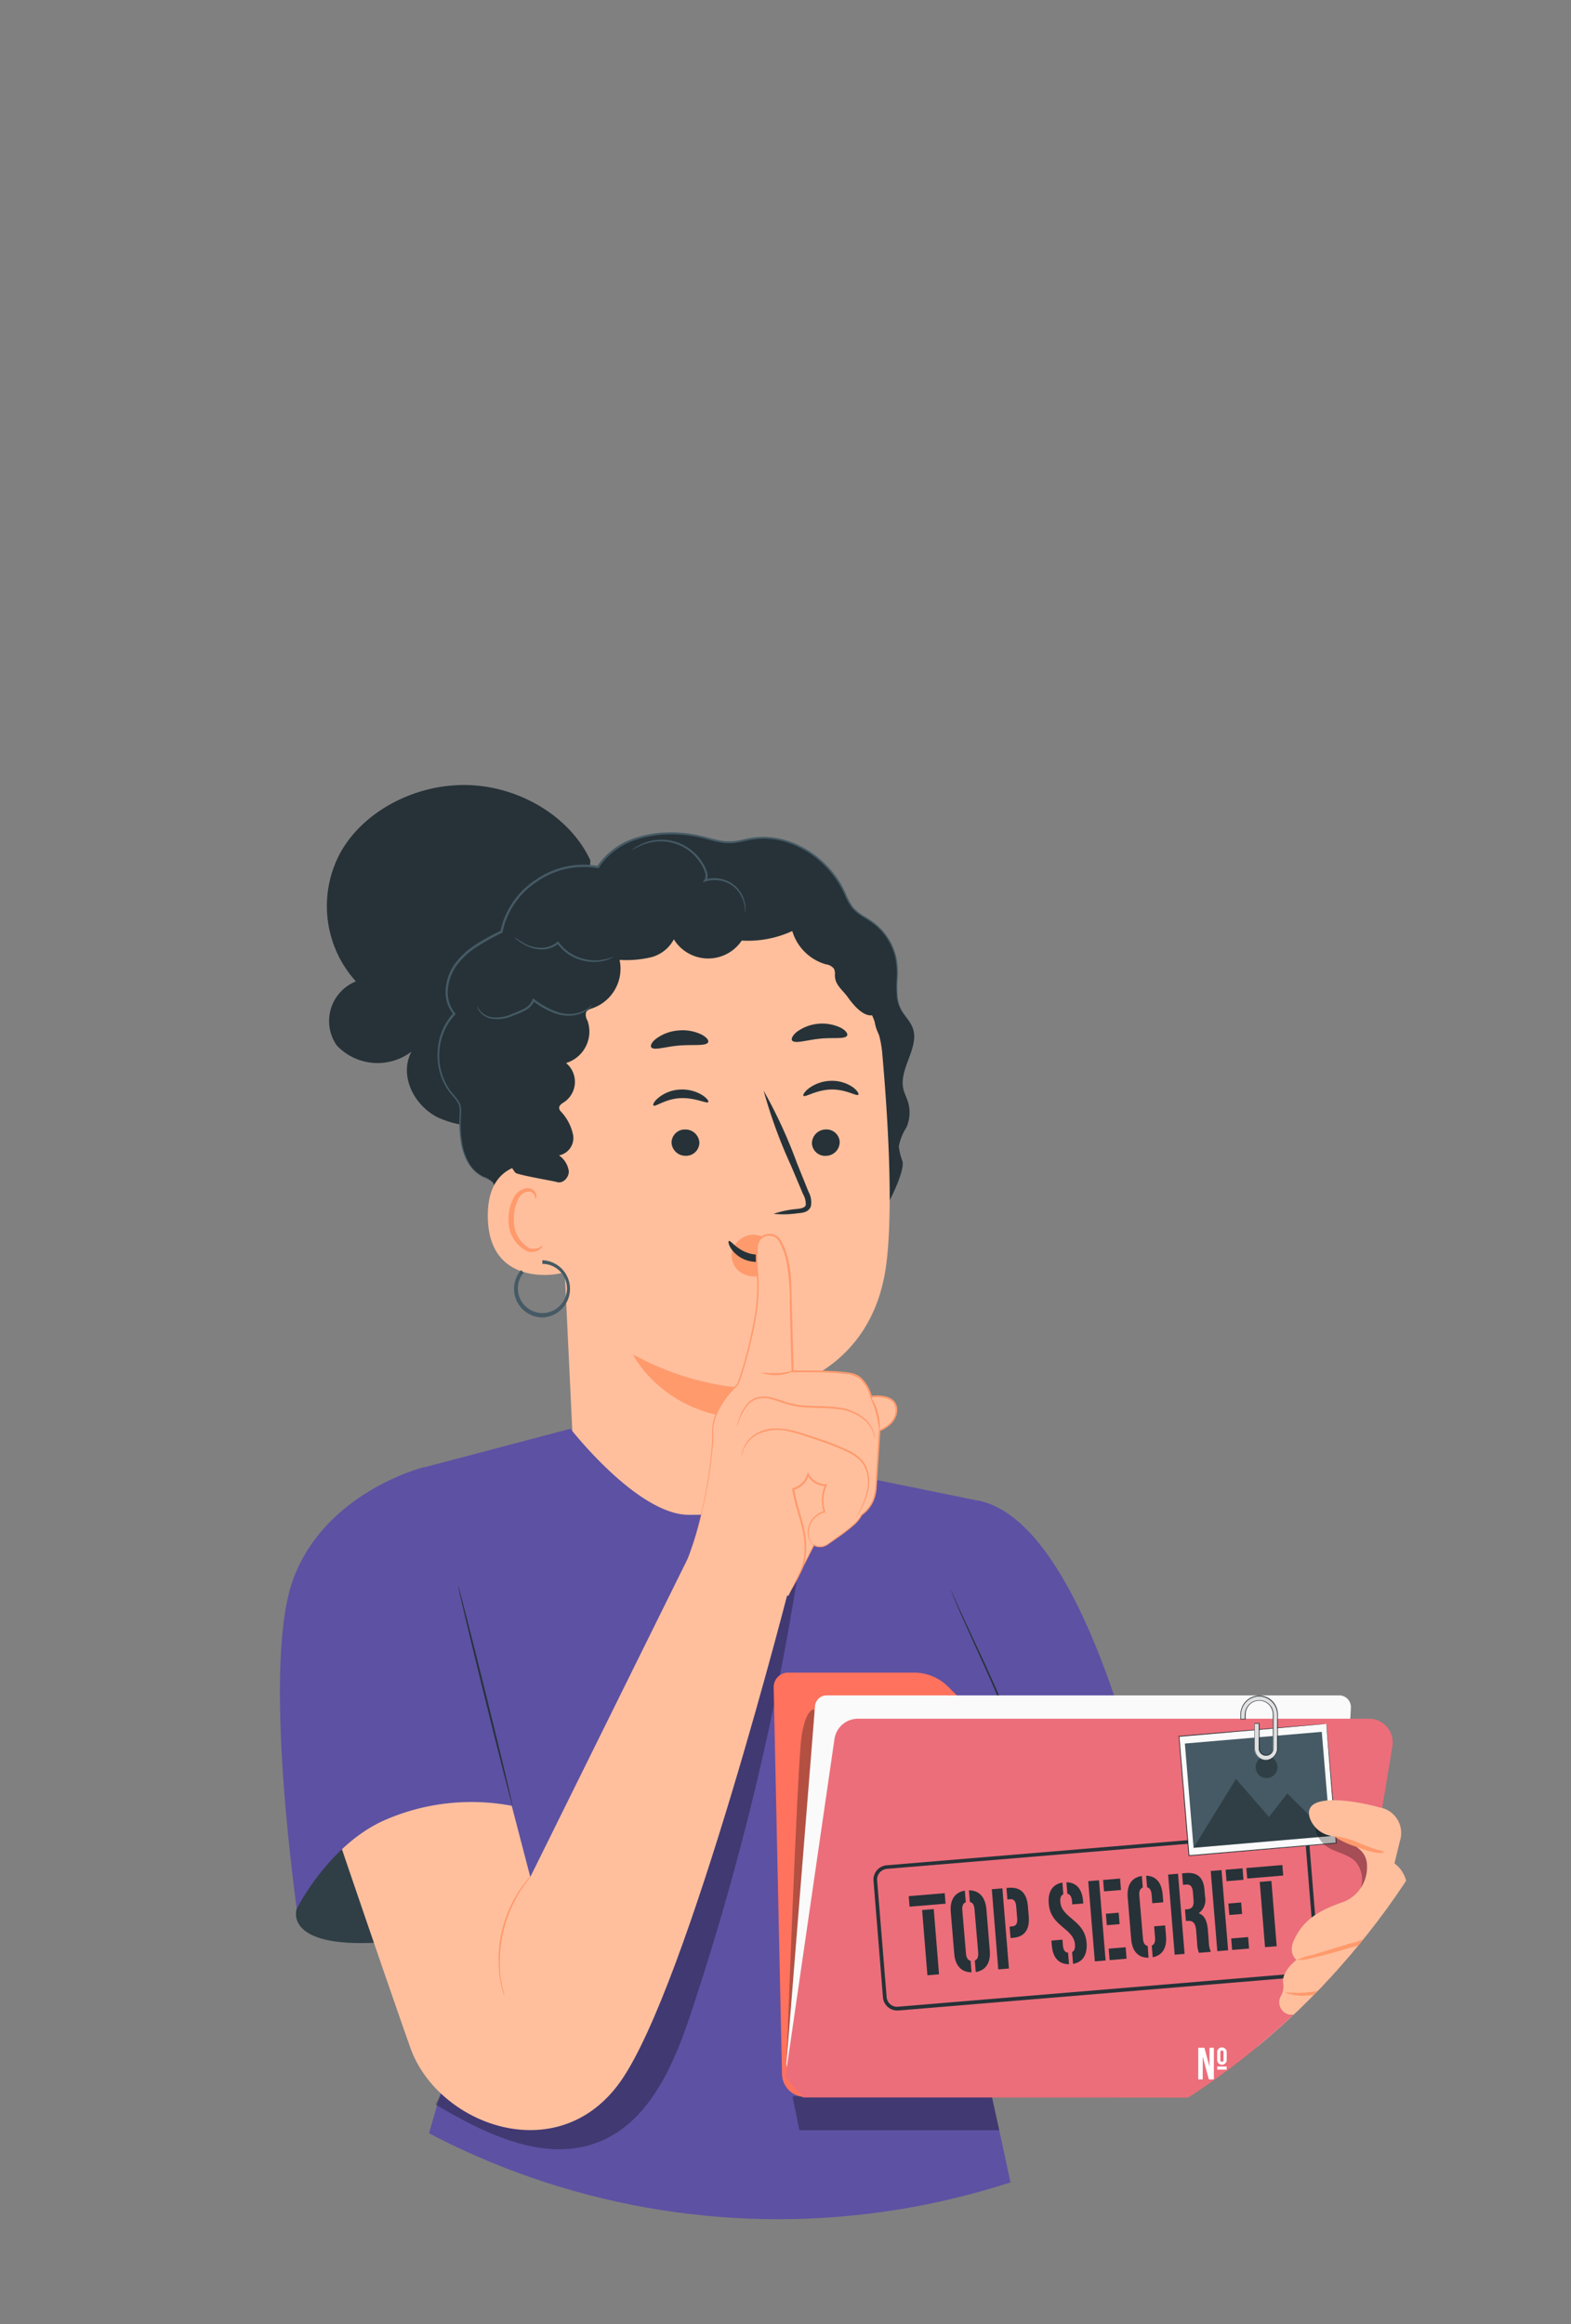 <svg id="Group_813" data-name="Group 813" xmlns="http://www.w3.org/2000/svg" xmlns:xlink="http://www.w3.org/1999/xlink" width="135.696" height="200.676" viewBox="0 0 135.696 200.676">
  <rect x="0" y="0" width="135.696" height="200.676" fill="#808080" stroke="none"/>
  <defs>
    <clipPath id="clip-path">
      <rect id="Rectangle_178" data-name="Rectangle 178" width="135.696" height="200.676" fill="none"/>
    </clipPath>
    <clipPath id="clip-path-2">
      <path id="Path_1174" data-name="Path 1174" d="M67.57,0C48.54,0,17.88,24.265,5.9,53.594,1.3,64.849,0,76.9,0,88.318v.035c0,14.918,2.229,28.747,2.229,38.291a64.974,64.974,0,0,0,129.948,0c0-22.991,11.3-62.4-6.608-92.138C115.526,17.829,80.463,0,67.57,0Z" transform="translate(0)" fill="none"/>
    </clipPath>
    <clipPath id="clip-path-3">
      <rect id="Rectangle_162" data-name="Rectangle 162" width="17.864" height="3.798" fill="none"/>
    </clipPath>
    <clipPath id="clip-path-4">
      <rect id="Rectangle_163" data-name="Rectangle 163" width="19.664" height="16.3" fill="none"/>
    </clipPath>
    <clipPath id="clip-path-5">
      <rect id="Rectangle_164" data-name="Rectangle 164" width="31.639" height="55.426" fill="none"/>
    </clipPath>
    <clipPath id="clip-path-6">
      <rect id="Rectangle_165" data-name="Rectangle 165" width="2.99" height="30.54" fill="none"/>
    </clipPath>
    <clipPath id="clip-path-7">
      <rect id="Rectangle_175" data-name="Rectangle 175" width="11.826" height="5.948" fill="none"/>
    </clipPath>
    <clipPath id="clip-path-8">
      <rect id="Rectangle_176" data-name="Rectangle 176" width="1.903" height="1.903" fill="none"/>
    </clipPath>
    <clipPath id="clip-path-9">
      <rect id="Rectangle_177" data-name="Rectangle 177" width="8.59" height="16.887" fill="none"/>
    </clipPath>
  </defs>
  <g id="Group_373" data-name="Group 373" clip-path="url(#clip-path)">
    <g id="Group_372" data-name="Group 372" transform="translate(0)">
      <g id="Group_371" data-name="Group 371" clip-path="url(#clip-path-2)">
        <path id="Path_1100" data-name="Path 1100" d="M50.745,92.334c-4.5-.165-9,2.156-11.05,5.707a9.69,9.69,0,0,0,1.269,11.243,3.684,3.684,0,0,0-1.652,5.529,4.843,4.843,0,0,0,6.453.533c-1.056,1.979.1,4.531,2.219,5.657a8.388,8.388,0,0,0,7.125-.042,12.658,12.658,0,0,0,5.156-4.613l.95-17.515c-1.7-3.691-5.967-6.334-10.469-6.5" transform="translate(-10.223 -24.543)" fill="#263238"/>
        <path id="Path_1101" data-name="Path 1101" d="M52.714,120.459a5.321,5.321,0,0,1,.238-6.884,3.565,3.565,0,0,1,.216-4.366,10.682,10.682,0,0,1,3.865-2.72,7.309,7.309,0,0,1,8.333-5.571c1.794-2.813,5.808-3.386,9.068-2.568a8.635,8.635,0,0,0,2.416.435,13.8,13.8,0,0,0,1.779-.317c3.269-.548,6.61,1.623,8,4.6a5.993,5.993,0,0,0,.748,1.388,8.143,8.143,0,0,0,1.667,1.224,5.178,5.178,0,0,1,2.144,3.764c.1,1.268-.26,2.609.317,3.735.289.565.792,1.012,1.02,1.585.67,1.712-1.208,3.548-.786,5.337.089.361.267.7.384,1.056A3.169,3.169,0,0,1,92,123.4a4.721,4.721,0,0,0-.656,1.633,5.472,5.472,0,0,0,.317,1.3c.26,1.065-1.937,5.285-2.854,5.9l-28.035,1.224a5.215,5.215,0,0,1-4.213-4.318,1.863,1.863,0,0,0-.3-1.011,2.306,2.306,0,0,0-.783-.466c-1.843-.894-2.147-3.336-2.026-5.359a2.433,2.433,0,0,0-.048-.847,3.042,3.042,0,0,0-.7-1" transform="translate(-13.708 -26.054)" fill="#263238"/>
        <path id="Path_1102" data-name="Path 1102" d="M65.417,122.8c-.257-4.9,1.661-10.714,6.506-13.285a18.768,18.768,0,0,1,7.105-1.96,11.479,11.479,0,0,1,6.658,1.141c1.557.317,7.4,5.235,7.9,10.781.546,6.167.951,13.717.339,18.345-1.255,9.309-9.245,10.678-9.245,10.678l-.048,6.025c-4.461,6.776-12.4,7.1-17.654.932Z" transform="translate(-17.384 -28.566)" fill="#ffbf9d"/>
        <path id="Path_1103" data-name="Path 1103" d="M86.082,146.941a1.81,1.81,0,0,1,.542-1.167,1.9,1.9,0,0,1,2.264-.317,2.055,2.055,0,0,1,.822,2.114c-.346.555-.59,1.1-1.24,1.206-.1,0-.2.028-.317.035a2.07,2.07,0,0,1-1.424-.435,1.786,1.786,0,0,1-.647-1.436" transform="translate(-22.883 -38.603)" fill="#ff9a6c"/>
        <path id="Path_1104" data-name="Path 1104" d="M97.919,133.883a1.192,1.192,0,0,1-1.128,1.227,1.147,1.147,0,0,1-1.266-1.016c0-.009,0-.018,0-.027a1.2,1.2,0,0,1,1.129-1.227,1.147,1.147,0,0,1,1.265,1.016c0,.01,0,.018,0,.027" transform="translate(-25.392 -35.311)" fill="#263238"/>
        <path id="Path_1105" data-name="Path 1105" d="M99.26,128.316c-.142.159-1.072-.485-2.365-.45s-2.219.7-2.371.542c-.07-.066.076-.352.482-.659a3.336,3.336,0,0,1,1.9-.634,3.167,3.167,0,0,1,1.886.552c.4.3.539.577.466.65" transform="translate(-25.123 -33.79)" fill="#263238"/>
        <path id="Path_1106" data-name="Path 1106" d="M90.694,138.907a8.816,8.816,0,0,1,2.092-.425c.317-.041.634-.114.692-.339a1.749,1.749,0,0,0-.244-.951q-.494-1.177-1.04-2.464a43,43,0,0,1-2.356-6.453,42.545,42.545,0,0,1,2.876,6.25l1,2.479a1.866,1.866,0,0,1,.2,1.268.82.82,0,0,1-.533.488,2.18,2.18,0,0,1-.558.093,8.5,8.5,0,0,1-2.131.054" transform="translate(-23.878 -34.099)" fill="#263238"/>
        <path id="Path_1107" data-name="Path 1107" d="M87.126,162.274a24.184,24.184,0,0,1-12.683-3.006s3.2,6.576,12.565,5.482Z" transform="translate(-19.789 -42.338)" fill="#ff9a6c"/>
        <path id="Path_1108" data-name="Path 1108" d="M97.923,121.432c-.209.317-1.2.133-2.362.257s-2.106.447-2.368.171c-.115-.133,0-.44.4-.764a3.72,3.72,0,0,1,3.805-.346c.45.247.621.53.529.682" transform="translate(-24.762 -32.001)" fill="#263238"/>
        <path id="Path_1109" data-name="Path 1109" d="M79.008,133.986a1.2,1.2,0,0,0,1.233,1.125,1.144,1.144,0,0,0,1.17-1.119v-.026a1.2,1.2,0,0,0-1.233-1.125,1.142,1.142,0,0,0-1.17,1.112v.032" transform="translate(-21.003 -35.313)" fill="#263238"/>
        <path id="Path_1110" data-name="Path 1110" d="M76.875,129.517c.159.146,1.027-.574,2.318-.634s2.28.5,2.41.339c.064-.073-.1-.342-.536-.615a3.325,3.325,0,0,0-1.94-.463,3.176,3.176,0,0,0-1.832.71c-.38.311-.5.6-.418.663" transform="translate(-20.429 -34.062)" fill="#263238"/>
        <path id="Path_1111" data-name="Path 1111" d="M76.621,122.659c.272.276,1.253-.086,2.448-.175s2.219.061,2.441-.256c.1-.156-.085-.435-.545-.682a3.736,3.736,0,0,0-2.023-.355,3.667,3.667,0,0,0-1.9.7c-.418.317-.539.625-.418.764" transform="translate(-20.356 -32.211)" fill="#263238"/>
        <path id="Path_1112" data-name="Path 1112" d="M64.025,139.288c-.019-.691-.866-2.3-1.56-2.388-1.849-.241-5.165,0-5.073,4.61.115,6.32,6.659,4.864,6.659,4.68s.037-4.522-.026-6.9" transform="translate(-15.256 -36.376)" fill="#ffbf9d"/>
        <path id="Path_1113" data-name="Path 1113" d="M62.748,144.715c-.029-.022-.111.076-.3.165a1.1,1.1,0,0,1-.833.032,2.691,2.691,0,0,1-1.319-2.419,3.592,3.592,0,0,1,.282-1.586,1.27,1.27,0,0,1,.824-.859.565.565,0,0,1,.663.289c.089.174.051.317.082.317s.137-.111.079-.372a.7.7,0,0,0-.257-.39.847.847,0,0,0-.634-.149,1.559,1.559,0,0,0-1.145,1,3.724,3.724,0,0,0-.355,1.769,2.864,2.864,0,0,0,1.674,2.7,1.207,1.207,0,0,0,1.018-.187c.206-.149.238-.291.216-.311" transform="translate(-15.906 -37.145)" fill="#ff9a6c"/>
        <path id="Path_1114" data-name="Path 1114" d="M93.473,118.46a3.662,3.662,0,0,1-2.121-3.335c-.853.272-1.75-.8-2.267-1.516s-1.138-1.075-1.123-1.956a1,1,0,0,0-.079-.514,1.051,1.051,0,0,0-.707-.383,4.25,4.25,0,0,1-2.895-2.873,9.16,9.16,0,0,1-4.366.824,3.488,3.488,0,0,1-5.865-.108,3.086,3.086,0,0,1-2.039,1.566,9.248,9.248,0,0,1-2.647.209,3.618,3.618,0,0,1-2.308,4.163c-.228.076-.488.149-.587.364a.925.925,0,0,0,.117.7,2.837,2.837,0,0,1-1.843,3.678,2.113,2.113,0,0,1-.111,3.338c-.228.146-.526.317-.485.584a.572.572,0,0,0,.148.267,4.129,4.129,0,0,1,1.062,2.064,1.528,1.528,0,0,1-1.224,1.722,2.015,2.015,0,0,1,.846,1.363c.023.548-.523,1.123-1.049.935-.222-.076-3.421-.618-3.567-.8-1.871-2.381.339-5.12.441-8.132a19.53,19.53,0,0,1,2.537-8.605,14.28,14.28,0,0,1,2.194-3.1,19,19,0,0,1,3.45-2.644,17.334,17.334,0,0,1,5.073-2.537c3.431-.888,7.045.26,10.3,1.648a15.17,15.17,0,0,1,3.539,1.928,13.4,13.4,0,0,1,3.025,3.7,16.6,16.6,0,0,1,2.476,6.412" transform="translate(-15.848 -27.492)" fill="#263238"/>
        <path id="Path_1115" data-name="Path 1115" d="M92.505,114.748a2.418,2.418,0,0,0-.361-.669c-.139-.206-.339-.444-.526-.755a2.845,2.845,0,0,1-.39-1.17,9.037,9.037,0,0,1-.016-1.563,6.847,6.847,0,0,0-.1-1.877,5.288,5.288,0,0,0-.894-1.969,5.2,5.2,0,0,0-.808-.872,7.924,7.924,0,0,0-1.031-.717,4.054,4.054,0,0,1-1-.8,5.247,5.247,0,0,1-.634-1.173,8.211,8.211,0,0,0-1.617-2.4,8.319,8.319,0,0,0-2.537-1.82,7.5,7.5,0,0,0-1.554-.529,6.924,6.924,0,0,0-1.687-.146,8.038,8.038,0,0,0-.859.092c-.286.051-.565.117-.846.175a4.2,4.2,0,0,1-1.709.048c-.573-.1-1.142-.286-1.737-.416a11.346,11.346,0,0,0-3.688-.238,9.787,9.787,0,0,0-1.864.39,6.288,6.288,0,0,0-3.171,2.185l-.228.317.1-.045a7.246,7.246,0,0,0-5.475,1.246,7.038,7.038,0,0,0-2.968,4.4l.051-.063a19.784,19.784,0,0,0-2.219,1.227,6.754,6.754,0,0,0-1.788,1.668,4.292,4.292,0,0,0-.771,2.2,2.946,2.946,0,0,0,.67,2.121v-.1a5.19,5.19,0,0,0-1.36,3.3,5.317,5.317,0,0,0,.748,3.123,5.113,5.113,0,0,0,.444.612c.159.19.317.365.453.555a1.268,1.268,0,0,1,.244.612,3.5,3.5,0,0,1,0,.656,10.479,10.479,0,0,0,.133,2.4,4.994,4.994,0,0,0,.678,1.808,3.092,3.092,0,0,0,1.024,1c.336.209.634.282.8.4a1.492,1.492,0,0,1,.238.184.8.8,0,0,0-.225-.206c-.165-.12-.46-.206-.783-.412a3.141,3.141,0,0,1-.99-1,4.981,4.981,0,0,1-.634-1.788,10.208,10.208,0,0,1-.111-2.375,4.149,4.149,0,0,0,0-.675,1.477,1.477,0,0,0-.261-.666,7.088,7.088,0,0,0-.46-.568,4.776,4.776,0,0,1-.425-.6,5.162,5.162,0,0,1-.717-3.047A5.046,5.046,0,0,1,53,113.626l.051-.051-.048-.054a2.82,2.82,0,0,1-.634-2.01,4.145,4.145,0,0,1,.748-2.112,6.547,6.547,0,0,1,1.744-1.617,20.2,20.2,0,0,1,2.194-1.214l.041-.019V106.5a6.856,6.856,0,0,1,2.9-4.3,7.06,7.06,0,0,1,5.326-1.211h.06l.041-.054.219-.317a6.131,6.131,0,0,1,3.07-2.115,9.512,9.512,0,0,1,1.826-.383,10.759,10.759,0,0,1,1.839-.032,11.079,11.079,0,0,1,1.791.26c.584.127,1.154.317,1.747.416a4.533,4.533,0,0,0,.9.07,5.4,5.4,0,0,0,.881-.121c.286-.057.565-.123.841-.174a6.809,6.809,0,0,1,.837-.089,6.718,6.718,0,0,1,1.639.137,7.427,7.427,0,0,1,1.518.513,8.391,8.391,0,0,1,4.081,4.122,5.29,5.29,0,0,0,.662,1.2,4.14,4.14,0,0,0,1.034.827,7.7,7.7,0,0,1,1.018.7,5.155,5.155,0,0,1,1.684,2.771,6.761,6.761,0,0,1,.111,1.845,9.145,9.145,0,0,0,.032,1.585,2.978,2.978,0,0,0,.416,1.189c.2.317.4.548.545.748a3.961,3.961,0,0,1,.316.476,1.8,1.8,0,0,0,.076.181" transform="translate(-13.685 -26.022)" fill="#455a64"/>
        <path id="Path_1116" data-name="Path 1116" d="M74.387,99.653s.165-.1.472-.26a4.353,4.353,0,0,1,1.392-.444,4.069,4.069,0,0,1,4.068,1.9,3.4,3.4,0,0,1,.339.7.8.8,0,0,1-.029.669l-.152.219.257-.079a2.677,2.677,0,0,1,1.985.178,2.541,2.541,0,0,1,1.116,1.164,2.806,2.806,0,0,1,.279,1.034,2.57,2.57,0,0,1,0,.394.319.319,0,0,1,.025-.1,1.592,1.592,0,0,0,.026-.3,2.57,2.57,0,0,0-.235-1.084,2.6,2.6,0,0,0-1.148-1.23,2.82,2.82,0,0,0-2.118-.216l.108.139a.951.951,0,0,0,.054-.824,3.509,3.509,0,0,0-.355-.748,4.235,4.235,0,0,0-2.058-1.725,4.132,4.132,0,0,0-2.2-.219,4.042,4.042,0,0,0-1.4.511,2.9,2.9,0,0,0-.333.225.547.547,0,0,0-.1.086" transform="translate(-19.774 -26.256)" fill="#455a64"/>
        <path id="Path_1117" data-name="Path 1117" d="M60.541,110.241a1.509,1.509,0,0,0,.228.222,4.181,4.181,0,0,0,.739.476,3.066,3.066,0,0,0,1.269.346,2.312,2.312,0,0,0,1.585-.517l-.142-.019.193.253c.073.083.152.162.225.244a3.892,3.892,0,0,0,1.626.951,4.043,4.043,0,0,0,1.529.149,3.7,3.7,0,0,0,1-.254,1.241,1.241,0,0,0,.316-.187,5.356,5.356,0,0,1-1.341.317,4.012,4.012,0,0,1-1.465-.181,3.807,3.807,0,0,1-1.54-.907c-.07-.076-.146-.149-.213-.228l-.184-.238-.067-.086-.076.067a2.166,2.166,0,0,1-1.446.492,3.065,3.065,0,0,1-1.233-.292c-.644-.342-.986-.644-1.005-.609" transform="translate(-16.094 -29.305)" fill="#455a64"/>
        <path id="Path_1118" data-name="Path 1118" d="M56.158,118.087a.564.564,0,0,0,.018.117,1.169,1.169,0,0,0,.152.317,1.706,1.706,0,0,0,1.05.65,3.3,3.3,0,0,0,1.82-.247c.316-.123.657-.247,1-.418a1.753,1.753,0,0,0,.858-.821l.039-.1-.149.051a7.4,7.4,0,0,0,1.927,1.072,3.33,3.33,0,0,0,1.8.137,2.437,2.437,0,0,0,1.091-.526,1.622,1.622,0,0,0,.225-.241.334.334,0,0,0,.061-.1c-.016,0-.112.114-.333.282a2.5,2.5,0,0,1-1.072.454,3.291,3.291,0,0,1-1.715-.171,7.462,7.462,0,0,1-1.871-1.062l-.1-.076-.043.127-.032.086a1.591,1.591,0,0,1-.772.726c-.317.164-.659.294-.974.421a3.278,3.278,0,0,1-1.731.276,1.7,1.7,0,0,1-1.015-.562,3.054,3.054,0,0,1-.231-.39" transform="translate(-14.928 -31.209)" fill="#455a64"/>
        <path id="Path_1119" data-name="Path 1119" d="M85.746,145.95c.152-.1.786.951,2.14,1.151s2.41-.571,2.508-.428c.054.057-.13.352-.6.634a3.092,3.092,0,0,1-2.058.418,2.666,2.666,0,0,1-1.725-1.005c-.3-.4-.343-.732-.267-.77" transform="translate(-22.785 -38.796)" fill="#263238"/>
        <path id="Path_1120" data-name="Path 1120" d="M62.925,153.159a2.476,2.476,0,0,1-1.849-4.087l.241.206a2.122,2.122,0,1,0,1.608-.745v-.317a2.473,2.473,0,0,1,0,4.943" transform="translate(-16.078 -39.4)" fill="#455a64"/>
        <path id="Path_1121" data-name="Path 1121" d="M107.809,213.679c.57,0,20.926-4.087,20.926-4.087s-5.548-31.446-16.17-33.162L106.388,202l.711,11.678Z" transform="translate(-28.281 -46.9)" fill="#5d51a3"/>
        <path id="Path_1122" data-name="Path 1122" d="M99.616,211.821c2.416-12.429-1.233-20.013-1.233-20.013L95.815,174.2l-14-2.854s-2.3,4.227-10.831,4.122c-4.439-.063-10.165-7.435-10.165-7.435l-12.6,3.326,2.892,48.53s-3.573,13.589-7.686,25.3l57.886.155c-1.005-5.954-5.152-24.36-5.152-24.36,1.135-2.816,3.164-6.63,3.456-9.163" transform="translate(-11.544 -44.668)" fill="#5d51a3"/>
        <g id="Group_352" data-name="Group 352" transform="translate(68.449 180.14)" opacity="0.3">
          <g id="Group_351" data-name="Group 351">
            <g id="Group_350" data-name="Group 350" clip-path="url(#clip-path-3)">
              <path id="Path_1123" data-name="Path 1123" d="M93.233,246.234l.6,2.929H111.1l-.837-3.8Z" transform="translate(-93.233 -245.365)"/>
            </g>
          </g>
        </g>
        <path id="Path_1124" data-name="Path 1124" d="M111.843,186.946a.574.574,0,0,1,.048.092l.127.273.469,1.056c.412.916,1.024,2.219,1.785,3.855s1.661,3.567,2.537,5.78c.428,1.106.844,2.286,1.189,3.536a21.563,21.563,0,0,1,.681,3.944,38.878,38.878,0,0,1-.159,7.721,48.492,48.492,0,0,1-1.106,6.208,29.17,29.17,0,0,1-1.269,4.058c-.174.472-.355.821-.465,1.059-.054.111-.1.2-.134.269l-.048.092a.293.293,0,0,1,.035-.1l.114-.276c.1-.244.273-.6.438-1.068a31.435,31.435,0,0,0,1.218-4.062,50.075,50.075,0,0,0,1.059-6.2,39.923,39.923,0,0,0,.143-7.689,21.825,21.825,0,0,0-.673-3.919c-.342-1.239-.752-2.415-1.173-3.523-.856-2.219-1.75-4.15-2.492-5.783s-1.345-2.958-1.735-3.881c-.2-.46-.345-.822-.443-1.068l-.112-.279a.618.618,0,0,1-.035-.1" transform="translate(-29.731 -49.696)" fill="#263238"/>
        <path id="Path_1125" data-name="Path 1125" d="M34.879,219.682s-1.268,3.592,7.9,2.838,11.709-6.493,11.709-6.493l-1.816-6.976-11.7-2.727-4.893,4.02Z" transform="translate(-9.256 -54.847)" fill="#455a64"/>
        <g id="Group_355" data-name="Group 355" transform="translate(25.564 151.477)" opacity="0.3">
          <g id="Group_354" data-name="Group 354">
            <g id="Group_353" data-name="Group 353" clip-path="url(#clip-path-4)">
              <path id="Path_1126" data-name="Path 1126" d="M34.879,219.682s-1.268,3.592,7.9,2.838,11.709-6.493,11.709-6.493l-1.816-6.976-11.7-2.727-4.893,4.02Z" transform="translate(-34.82 -206.324)"/>
            </g>
          </g>
        </g>
        <g id="Group_358" data-name="Group 358" transform="translate(37.618 130.153)" opacity="0.3">
          <g id="Group_357" data-name="Group 357">
            <g id="Group_356" data-name="Group 356" clip-path="url(#clip-path-5)">
              <path id="Path_1127" data-name="Path 1127" d="M82.184,177.841c-.866-1.018-3.034-.587-2.9.748L51.239,228.841c4.312,2.559,9.452,5.073,14.106,3.231,4.519-1.8,6.618-6.975,8.127-11.64a236.28,236.28,0,0,0,9.268-38.739c.19-1.316.32-2.84-.555-3.852" transform="translate(-51.239 -177.279)"/>
            </g>
          </g>
        </g>
        <path id="Path_1128" data-name="Path 1128" d="M34.992,195.835c0,.634,7.968,23.837,9.75,28.853,2.356,6.658,12.733,10.555,18.136,2.948,5.862-8.243,14.81-43.533,14.81-43.533l-8.142-3.345L55.107,209.951l-7.781-29.833Z" transform="translate(-9.302 -47.881)" fill="#ffbf9d"/>
        <path id="Path_1129" data-name="Path 1129" d="M89.509,176.413s2.061-4.122,2.181-4.325c.029-.047-.095-.133-.038-.089a1.1,1.1,0,0,0,1.285-.047c.951-.695,2.59-1.741,2.894-2.512a2.988,2.988,0,0,0,1.25-2.219c.133-1.541.317-5.073.317-5.073s1.563-.57,1.452-1.9-2.188-1.008-2.188-1.008-.371-1.586-1.522-1.931a31.032,31.032,0,0,0-5.257-.254s-.13-5.428-.213-7.679a7.955,7.955,0,0,0-.847-3.561,1.059,1.059,0,0,0-1.991.387,13.075,13.075,0,0,0,.035,2.711c.316,3.17-1.57,9.077-1.75,9.277s-2.219,2-2.131,4.122a34.434,34.434,0,0,1-2.393,11.5" transform="translate(-21.424 -38.611)" fill="#ffbf9d"/>
        <path id="Path_1130" data-name="Path 1130" d="M80.6,173.76s.022-.063.07-.178.127-.289.216-.517c.174-.46.421-1.145.672-2.045s.517-2.014.761-3.317a38.219,38.219,0,0,0,.6-4.464c0-.209.022-.418.022-.634v-.653a4.131,4.131,0,0,1,.317-1.319,7.394,7.394,0,0,1,1.626-2.343l.13-.13.064-.063.035-.07c.045-.1.089-.222.13-.339.083-.232.159-.473.235-.714q.225-.726.425-1.487c.263-1.011.5-2.061.684-3.148a14.9,14.9,0,0,0,.225-3.361c-.051-.574-.1-1.164-.1-1.756a7.68,7.68,0,0,1,.035-.9,1.3,1.3,0,0,1,.336-.869,1.174,1.174,0,0,1,.885-.333,1.133,1.133,0,0,1,.841.45,5.865,5.865,0,0,1,.695,1.741,9.769,9.769,0,0,1,.256,1.874l.057,1.9c.054,2.014.108,3.992.159,5.914l-.082-.079c1.366-.019,2.708-.016,4.017.079a9.12,9.12,0,0,1,.977.117,1.836,1.836,0,0,1,.9.4,3.326,3.326,0,0,1,.951,1.649l-.089-.057a3.424,3.424,0,0,1,1.392.076,1.382,1.382,0,0,1,.606.355,1.165,1.165,0,0,1,.276.634,1.7,1.7,0,0,1-.089.675,2,2,0,0,1-.343.577,2.9,2.9,0,0,1-1.068.729l.048-.06q-.143,2.143-.269,4.075c-.019.317-.042.634-.06.951a3.54,3.54,0,0,1-.2.913,3,3,0,0,1-1.084,1.4l.026-.026a2.95,2.95,0,0,1-.749.91c-.285.253-.58.475-.866.691s-.573.409-.849.6l-.406.285a1.337,1.337,0,0,1-.434.225,1.074,1.074,0,0,1-.91-.117l-.048-.032c-.028.063.073-.076.054-.063l.022.022a.172.172,0,0,1,.035.063.077.077,0,0,1,0,.057v.025l-.1.191-.187.364-.666,1.306c-.4.777-.71,1.382-.926,1.8l-.241.466c-.057.1-.089.156-.089.156s.022-.057.073-.162l.228-.472.9-1.817.653-1.313.184-.368.1-.19s0-.022.018-.019h0l-.018-.029-.016-.015c-.019,0,.079-.134.051-.067l.045.032a.989.989,0,0,0,.833.1,1.227,1.227,0,0,0,.409-.215l.406-.289c.273-.194.555-.394.841-.606s.577-.441.856-.692a2.747,2.747,0,0,0,.713-.871v-.016a2.91,2.91,0,0,0,1.028-1.344,6.33,6.33,0,0,0,.25-1.833q.12-1.928.253-4.075v-.044h.045a2.753,2.753,0,0,0,1.005-.7,1.7,1.7,0,0,0,.317-.53,1.517,1.517,0,0,0,.076-.612.987.987,0,0,0-.234-.558,1.2,1.2,0,0,0-.543-.317,3.188,3.188,0,0,0-1.322-.07h-.066l-.019-.07a3.2,3.2,0,0,0-.913-1.563,3.1,3.1,0,0,0-1.791-.482c-1.3-.092-2.638-.095-4-.076H89.8V157c-.054-1.921-.108-3.9-.162-5.913a17.4,17.4,0,0,0-.317-3.738,5.821,5.821,0,0,0-.666-1.683.953.953,0,0,0-.72-.383,1,1,0,0,0-.761.282,1.116,1.116,0,0,0-.289.77c-.026.292-.038.587-.035.882,0,.587.045,1.167.093,1.744a14.821,14.821,0,0,1-.232,3.4c-.184,1.094-.424,2.147-.694,3.171-.134.507-.279,1.005-.428,1.49-.079.244-.156.485-.242.72-.041.12-.085.234-.139.358a.927.927,0,0,1-.054.095l-.067.07-.13.13a7.3,7.3,0,0,0-1.607,2.293,3.99,3.99,0,0,0-.317,1.268v.634a5.943,5.943,0,0,1-.023.634,38.423,38.423,0,0,1-.634,4.473c-.257,1.307-.533,2.42-.793,3.32a21.264,21.264,0,0,1-.7,2.039c-.1.225-.178.393-.232.51a.525.525,0,0,0-.054.2" transform="translate(-21.426 -38.578)" fill="#ff9a6c"/>
        <path id="Path_1131" data-name="Path 1131" d="M97.077,175.859a.764.764,0,0,1,.079-.168c.06-.12.139-.272.231-.46a7.766,7.766,0,0,0,.682-1.75,3.665,3.665,0,0,0,.073-1.268,2.54,2.54,0,0,0-.542-1.335,3.688,3.688,0,0,0-1.329-.91c-.517-.244-1.068-.466-1.639-.675s-1.138-.394-1.683-.577a14.144,14.144,0,0,0-1.585-.454,3.9,3.9,0,0,0-2.7.238,2.581,2.581,0,0,0-1.24,1.335,3.141,3.141,0,0,0-.139.669.928.928,0,0,1,0-.181,1.948,1.948,0,0,1,.089-.511A2.571,2.571,0,0,1,88.6,168.4a3.1,3.1,0,0,1,1.268-.387,5.225,5.225,0,0,1,1.515.1,13.846,13.846,0,0,1,1.6.451c.548.181,1.112.364,1.689.573s1.129.435,1.652.685a3.764,3.764,0,0,1,1.377.952,2.665,2.665,0,0,1,.561,1.414,3.784,3.784,0,0,1-.095,1.319,7.263,7.263,0,0,1-.739,1.753c-.107.2-.2.346-.26.447a.583.583,0,0,1-.092.152" transform="translate(-23.203 -44.658)" fill="#ff9a6c"/>
        <path id="Path_1132" data-name="Path 1132" d="M93.147,183.229a.672.672,0,0,1,.07-.168c.057-.123.133-.279.225-.469s.222-.45.355-.742a5.413,5.413,0,0,0,.358-1.021,6.118,6.118,0,0,0,.093-1.31,6.429,6.429,0,0,0-.2-1.5c-.232-1.046-.673-2.159-.857-3.418v-.07l.073-.019a1.9,1.9,0,0,0,.342-.133,1.787,1.787,0,0,0,.875-1.05l.057-.19.092.175a1.682,1.682,0,0,0,1.468.875h.123l-.051.111a3.147,3.147,0,0,0-.139,2.238l.019.067-.067.018a1.821,1.821,0,0,0-1.354,1.969,1.46,1.46,0,0,0,.273.663c.1.137.162.2.155.206s-.019,0-.054-.041-.076-.076-.134-.14a1.475,1.475,0,0,1-.317-.679,1.905,1.905,0,0,1,.2-1.154,1.928,1.928,0,0,1,1.2-.951l-.048.085a3.249,3.249,0,0,1,.127-2.343l.07.108a1.841,1.841,0,0,1-1.614-.951l.149-.016a1.9,1.9,0,0,1-.951,1.151,1.842,1.842,0,0,1-.377.146l.06-.089c.178,1.224.612,2.346.84,3.405a6.576,6.576,0,0,1,.184,1.529,5.926,5.926,0,0,1-.115,1.338,4.989,4.989,0,0,1-.39,1.034c-.139.291-.269.536-.377.733s-.193.352-.253.457a.97.97,0,0,1-.108.142" transform="translate(-24.761 -46.027)" fill="#ff9a6c"/>
        <path id="Path_1133" data-name="Path 1133" d="M98.606,167.9a4.172,4.172,0,0,0-.142-.558,2.825,2.825,0,0,0-.926-1.208,4.29,4.29,0,0,0-2.134-.8c-.866-.124-1.839-.079-2.854-.153a6.777,6.777,0,0,1-1.477-.257c-.466-.139-.894-.316-1.316-.424a2.5,2.5,0,0,0-1.206-.073,1.742,1.742,0,0,0-.893.523,4.26,4.26,0,0,0-.761,1.354,4.159,4.159,0,0,1-.206.539.823.823,0,0,1,.029-.145c.023-.1.064-.238.117-.415a4.007,4.007,0,0,1,.736-1.411,1.844,1.844,0,0,1,.951-.577,2.56,2.56,0,0,1,1.268.06c.435.111.869.279,1.325.416a6.6,6.6,0,0,0,1.443.247c1.009.073,1.988.032,2.873.164a4.345,4.345,0,0,1,2.185.866,2.77,2.77,0,0,1,.913,1.3,2.2,2.2,0,0,1,.086.424.5.5,0,0,1-.01.137" transform="translate(-23.045 -43.658)" fill="#ff9a6c"/>
        <path id="Path_1134" data-name="Path 1134" d="M89.467,161.342a14.139,14.139,0,0,0,1.538.051c.849-.057,1.5-.317,1.518-.269a3.766,3.766,0,0,1-3.056.219" transform="translate(-23.783 -42.83)" fill="#ff9a6c"/>
        <path id="Path_1135" data-name="Path 1135" d="M103.19,167.189c-.054,0-.1-.7-.317-1.519s-.555-1.436-.507-1.462a3.638,3.638,0,0,1,.669,1.421,4.007,4.007,0,0,1,.156,1.56" transform="translate(-27.211 -43.651)" fill="#ff9a6c"/>
        <path id="Path_1136" data-name="Path 1136" d="M34.378,210.7c0-.394-3.066-21.183-.263-28.577,2.853-7.527,11.316-9.591,11.316-9.591L53.025,201.8a18.711,18.711,0,0,0-11.04,1.224c-4.87,2.15-7.607,7.676-7.607,7.676" transform="translate(-8.755 -45.864)" fill="#5d51a3"/>
        <path id="Path_1137" data-name="Path 1137" d="M53.895,186.5c.044,0,1.132,4.236,2.432,9.486s2.315,9.513,2.271,9.528-1.135-4.236-2.432-9.486-2.314-9.519-2.27-9.528" transform="translate(-14.326 -49.577)" fill="#263238"/>
        <path id="Path_1138" data-name="Path 1138" d="M59.17,231a2.24,2.24,0,0,1-.142-.416,4.336,4.336,0,0,1-.134-.5,6.735,6.735,0,0,1-.126-.673c-.038-.25-.076-.526-.093-.824s-.022-.619-.025-.951a10.973,10.973,0,0,1,.951-4.246c.146-.317.279-.592.432-.853s.294-.494.434-.707.283-.393.4-.554.234-.3.317-.4a2.02,2.02,0,0,1,.317-.316c.025.022-.4.482-.951,1.331-.133.213-.279.447-.412.711s-.273.545-.413.846a11.382,11.382,0,0,0-.951,4.188v.951a6.706,6.706,0,0,0,.07.819c.165.989.359,1.588.324,1.595" transform="translate(-15.591 -58.63)" fill="#ff9a6c"/>
        <path id="Path_1139" data-name="Path 1139" d="M138.9,202.226l-28.317.184-4.48-4.467a4.179,4.179,0,0,0-2.955-1.227H92.266a1.25,1.25,0,0,0-1.243,1.256c0,.025,0,.051,0,.076l.719,33.327a2.017,2.017,0,0,0,2,1.984l40.965.035a4.823,4.823,0,0,0,4.8-4.728l.634-25.149a1.246,1.246,0,0,0-1.2-1.29H138.9" transform="translate(-24.197 -52.293)" fill="#ff725e"/>
        <g id="Group_361" data-name="Group 361" transform="translate(67.942 147.593)" opacity="0.3">
          <g id="Group_360" data-name="Group 360">
            <g id="Group_359" data-name="Group 359" clip-path="url(#clip-path-6)">
              <path id="Path_1140" data-name="Path 1140" d="M95.066,201.513l-.168-.479s-.688-.07-1.062,2.321-1.294,28.219-1.294,28.219l2.99-29.281Z" transform="translate(-92.542 -201.033)"/>
            </g>
          </g>
        </g>
        <path id="Path_1141" data-name="Path 1141" d="M93.6,232.23l45.284-2.895a1.014,1.014,0,0,0,.951-.951l1.44-27.923a1.011,1.011,0,0,0-.949-1.07l-.055,0H95.989a1.012,1.012,0,0,0-1,.951l-2.463,30.793a1.01,1.01,0,0,0,.919,1.1,1.042,1.042,0,0,0,.159,0" transform="translate(-24.594 -53.003)" fill="#fafafa"/>
        <path id="Path_1142" data-name="Path 1142" d="M142.828,202.139H98.661a2.048,2.048,0,0,0-2.02,1.766l-4.233,29.15,1.522,1.786h44.135a2.047,2.047,0,0,0,2.01-1.725l4.756-28.568a2.057,2.057,0,0,0-2-2.41" transform="translate(-24.565 -53.735)" fill="#ec6e7a"/>
        <path id="Path_1143" data-name="Path 1143" d="M110.094,223.563l-.073-.91-3.111.26.073.907Z" transform="translate(-28.42 -59.188)" fill="#263238"/>
        <rect id="Rectangle_166" data-name="Rectangle 166" width="1.008" height="5.652" transform="translate(79.648 164.923) rotate(-4.634)" fill="#263238"/>
        <rect id="Rectangle_167" data-name="Rectangle 167" width="3.123" height="0.91" transform="matrix(0.996, -0.084, 0.084, 0.996, 107.653, 161.298)" fill="#263238"/>
        <rect id="Rectangle_168" data-name="Rectangle 168" width="1.01" height="5.653" transform="translate(108.811 162.494) rotate(-4.634)" fill="#263238"/>
        <path id="Path_1144" data-name="Path 1144" d="M113.566,228.415c-.222-.044-.368-.231-.4-.634l-.317-3.738c-.032-.4.082-.6.3-.685l-.083-1c-.869.146-1.3.8-1.214,1.839l.3,3.6c.082,1.037.612,1.611,1.493,1.614Z" transform="translate(-29.73 -59.11)" fill="#263238"/>
        <path id="Path_1145" data-name="Path 1145" d="M114,222.325l.079,1c.222.044.368.231.4.634l.317,3.738c.032.4-.082.6-.291.685l.079,1c.869-.149,1.3-.8,1.214-1.839l-.292-3.6c-.1-1.043-.628-1.617-1.506-1.62" transform="translate(-30.305 -59.101)" fill="#263238"/>
        <path id="Path_1146" data-name="Path 1146" d="M117.6,222.087l-.916.076.561,6.925.92-.079Z" transform="translate(-31.018 -59.037)" fill="#263238"/>
        <path id="Path_1147" data-name="Path 1147" d="M118.624,222.019l-.212.019.079.989.212-.019c.317-.025.507.117.548.612l.086,1.04c.038.492-.124.666-.444.692l-.212.019.082.989.212-.019c1.005-.082,1.452-.726,1.36-1.835l-.073-.9c-.089-1.106-.631-1.667-1.639-1.585" transform="translate(-31.477 -59.017)" fill="#263238"/>
        <rect id="Rectangle_169" data-name="Rectangle 169" width="1.11" height="0.991" transform="matrix(0.997, -0.083, 0.083, 0.997, 95.519, 165.244)" fill="#263238"/>
        <rect id="Rectangle_170" data-name="Rectangle 170" width="0.934" height="6.946" transform="translate(93.997 162.432) rotate(-4.7)" fill="#263238"/>
        <path id="Path_1148" data-name="Path 1148" d="M129.782,221.058l.079.986,1.465-.12-.079-.989Z" transform="translate(-34.5 -58.731)" fill="#263238"/>
        <path id="Path_1149" data-name="Path 1149" d="M130.518,230.127l1.465-.123-.079-.99-1.465.124Z" transform="translate(-34.675 -60.879)" fill="#263238"/>
        <path id="Path_1150" data-name="Path 1150" d="M134.4,226.674c-.228-.038-.377-.219-.409-.618l-.317-3.738c-.032-.4.086-.609.3-.688l-.079-1c-.891.134-1.306.79-1.224,1.842l.3,3.6c.086,1.053.6,1.63,1.5,1.617Z" transform="translate(-35.266 -58.649)" fill="#263238"/>
        <path id="Path_1151" data-name="Path 1151" d="M134.848,220.6l.079,1c.216.048.358.235.39.634l.06.742.951-.079-.057-.673c-.086-1.034-.577-1.607-1.424-1.623" transform="translate(-35.847 -58.641)" fill="#263238"/>
        <path id="Path_1152" data-name="Path 1152" d="M135.79,227.513c.032.39-.079.593-.286.675l.083,1.008c.84-.159,1.233-.808,1.15-1.832l-.076-.919-.951.079Z" transform="translate(-36.021 -60.196)" fill="#263238"/>
        <rect id="Rectangle_171" data-name="Rectangle 171" width="0.857" height="6.945" transform="translate(100.898 161.858) rotate(-4.674)" fill="#263238"/>
        <path id="Path_1153" data-name="Path 1153" d="M141.383,226.244l-.086-1.068c-.06-.723-.266-1.233-.789-1.418a1.413,1.413,0,0,0,.545-1.458l-.045-.545c-.085-1.069-.577-1.554-1.62-1.468l-.317.026.082.989.286-.022c.355-.032.529.174.57.669l.054.682c.045.554-.167.751-.545.783l-.194.016.079.989h.149c.46-.037.678.181.733.824l.089,1.088a2.252,2.252,0,0,0,.159.843l1.027-.085a2.167,2.167,0,0,1-.178-.844" transform="translate(-36.97 -58.556)" fill="#263238"/>
        <rect id="Rectangle_172" data-name="Rectangle 172" width="0.936" height="6.946" transform="matrix(0.997, -0.082, 0.082, 0.997, 104.577, 161.55)" fill="#263238"/>
        <rect id="Rectangle_173" data-name="Rectangle 173" width="1.109" height="0.993" transform="matrix(0.997, -0.083, 0.083, 0.997, 106.099, 164.362)" fill="#263238"/>
        <rect id="Rectangle_174" data-name="Rectangle 174" width="1.467" height="0.993" transform="translate(106.345 167.378) rotate(-4.709)" fill="#263238"/>
        <path id="Path_1154" data-name="Path 1154" d="M144.194,219.857l.079.989,1.465-.123-.082-.989Z" transform="translate(-38.331 -58.412)" fill="#263238"/>
        <path id="Path_1155" data-name="Path 1155" d="M125.137,229.249c-.247-.026-.412-.2-.447-.634l-.041-.494-.951.079.035.428c.085,1.042.6,1.62,1.484,1.614Z" transform="translate(-32.882 -60.641)" fill="#263238"/>
        <path id="Path_1156" data-name="Path 1156" d="M125.546,222.367c.225.041.365.228.4.634l.022.285.951-.079-.016-.215c-.085-1.034-.577-1.611-1.439-1.617Z" transform="translate(-33.352 -58.848)" fill="#263238"/>
        <path id="Path_1157" data-name="Path 1157" d="M124.381,223.092c-.032-.384.063-.59.257-.675l-.079-1.008c-.863.145-1.269.8-1.176,1.835.159,1.979,2.15,2.084,2.263,3.507.032.368-.067.568-.247.659l.083,1.021c.849-.153,1.249-.8,1.167-1.833-.162-1.978-2.144-2.083-2.267-3.506" transform="translate(-32.795 -58.857)" fill="#263238"/>
        <path id="Path_1158" data-name="Path 1158" d="M104.809,230.852a1.213,1.213,0,0,1-.789-.292,1.226,1.226,0,0,1-.437-.852l-.815-10.051a1.242,1.242,0,0,1,1.125-1.344l35.194-2.933a1.219,1.219,0,0,1,.893.289,1.27,1.27,0,0,1,.438.853l.815,10.051a1.244,1.244,0,0,1-1.125,1.348l-35.178,2.929Zm34.367-15.159H139.1l-35.178,2.929a.929.929,0,0,0-.84,1.005l.818,10.051a.92.92,0,0,0,.317.634.9.9,0,0,0,.663.213l35.193-2.93a.925.925,0,0,0,.841-1l-.818-10.054a.929.929,0,0,0-.316-.634.907.907,0,0,0-.6-.212" transform="translate(-27.318 -57.253)" fill="#263238"/>
        <path id="Path_1159" data-name="Path 1159" d="M151.451,202.744l.856,10.3-12.72,1.087-.857-10.3Z" transform="translate(-36.879 -53.895)" fill="#fafafa"/>
        <path id="Path_1160" data-name="Path 1160" d="M151.436,202.742h-.063l-.178.019-.692.063-2.6.232-9.195.8.028-.035c.257,3.067.552,6.58.863,10.3l-.041-.035L152.276,213l-.025.035c-.254-3.1-.463-5.672-.609-7.47-.07-.9-.127-1.608-.165-2.089-.019-.241-.032-.425-.041-.551a.959.959,0,0,1,0-.191,1.615,1.615,0,0,0,.016.184c.015.123.028.317.051.545.041.482.1,1.183.181,2.08.155,1.8.374,4.379.634,7.486v.032h-.032l-12.72,1.094h-.035v-.038c-.316-3.719-.6-7.232-.856-10.3v-.035h.045l9.195-.771,2.6-.212.685-.054h.174Z" transform="translate(-36.864 -53.893)" fill="#263238"/>
        <path id="Path_1161" data-name="Path 1161" d="M140.151,213.694l11.827-1.012-.752-9L139.4,204.692Z" transform="translate(-37.057 -54.145)" fill="#455a64"/>
        <g id="Group_364" data-name="Group 364" transform="translate(103.095 153.601)" opacity="0.3">
          <g id="Group_363" data-name="Group 363">
            <g id="Group_362" data-name="Group 362" clip-path="url(#clip-path-7)">
              <path id="Path_1162" data-name="Path 1162" d="M140.424,215.166l3.662-5.948,2.851,3.282,1.582-2.02,3.732,3.675Z" transform="translate(-140.424 -209.217)"/>
            </g>
          </g>
        </g>
        <g id="Group_367" data-name="Group 367" transform="translate(108.446 151.719)" opacity="0.3">
          <g id="Group_366" data-name="Group 366">
            <g id="Group_365" data-name="Group 365" clip-path="url(#clip-path-8)">
              <path id="Path_1163" data-name="Path 1163" d="M149.612,207.528a.944.944,0,1,1,0-.018v.018" transform="translate(-147.713 -206.654)"/>
            </g>
          </g>
        </g>
        <path id="Path_1164" data-name="Path 1164" d="M148.132,205a1,1,0,0,1-.993-1.005v-2.131h.381v2.131a.612.612,0,0,0,1.22.088.586.586,0,0,0,0-.088V201.1a1.211,1.211,0,1,0-2.419-.123,1.139,1.139,0,0,0,0,.123v.384h-.384V201.1a1.585,1.585,0,0,1,3.171,0v2.892a1,1,0,0,1-.976,1.005" transform="translate(-38.795 -53.037)" fill="#e0e0e0"/>
        <path id="Path_1165" data-name="Path 1165" d="M148.135,204.973a1,1,0,0,0,.187-.026.962.962,0,0,0,.479-.253,1.009,1.009,0,0,0,.317-.789v-2.632a1.926,1.926,0,0,0-.117-.786,1.585,1.585,0,0,0-.51-.672,1.546,1.546,0,0,0-1.735-.1,1.565,1.565,0,0,0-.634.732,1.609,1.609,0,0,0-.124.488v.523l-.032-.032h.384l-.035.032a4.488,4.488,0,0,1,.022-.612,1.272,1.272,0,0,1,.264-.57,1.237,1.237,0,0,1,2.109.317,1.5,1.5,0,0,1,.092.609v.6c0,.8,0,1.554-.016,2.3a.653.653,0,0,1-.336.438.634.634,0,0,1-.536.019.649.649,0,0,1-.355-.383,1.617,1.617,0,0,1-.035-.507V201.83l.022.026h-.381l.023-.022v2.178a1,1,0,0,0,.722.92,1.987,1.987,0,0,0,.254.041.892.892,0,0,1-.257-.029,1,1,0,0,1-.587-.425.981.981,0,0,1-.162-.507V201.8h.431v1.861a1.758,1.758,0,0,0,.035.488.566.566,0,0,0,.8.33.6.6,0,0,0,.317-.4c.026-.72,0-1.5,0-2.286v-.6a1.343,1.343,0,0,0-.089-.584,1.167,1.167,0,0,0-1.994-.317,1.206,1.206,0,0,0-.25.543,4.082,4.082,0,0,0-.019.6v.044h-.444v-.561a1.751,1.751,0,0,1,.13-.51,1.632,1.632,0,0,1,.663-.758,1.608,1.608,0,0,1,1.8.1,1.637,1.637,0,0,1,.523.695,1.957,1.957,0,0,1,.117.808v2.632a1.027,1.027,0,0,1-.317.805,1,1,0,0,1-.491.25.863.863,0,0,1-.238.022" transform="translate(-38.797 -53.014)" fill="#263238"/>
        <g id="Group_370" data-name="Group 370" transform="translate(110.863 157.308)" opacity="0.3">
          <g id="Group_369" data-name="Group 369">
            <g id="Group_368" data-name="Group 368" clip-path="url(#clip-path-9)">
              <path id="Path_1166" data-name="Path 1166" d="M153.728,214.266a2.413,2.413,0,0,0,.919,2.064c.786.6,1.9.666,2.587,1.386a2.367,2.367,0,0,1,.47,2.175,4.355,4.355,0,0,1-1.208,1.944c-.545.542-1.167,1-1.747,1.506a9.412,9.412,0,0,0-2.112,2.537,14.241,14.241,0,0,0-.71,1.585q-.352.872-.7,1.741c-.2.495-.377,1.116-.022,1.507a1.407,1.407,0,0,0,.982.336,16.149,16.149,0,0,0,4.56-.107c0-.261.015-.523.022-.783,0,0,2.537-8.951,2.537-8.878s.286-5.66.286-5.66Z" transform="translate(-151.004 -214.266)"/>
            </g>
          </g>
        </g>
        <path id="Path_1167" data-name="Path 1167" d="M160.924,215.258a2.242,2.242,0,0,0-1.785-2.92c-1.656-.476-6.776-1.481-5.984.951a2.361,2.361,0,0,0,2.029,1.534,4.447,4.447,0,0,1,2.2,1.1,1.779,1.779,0,0,1,.7,1.389,3.223,3.223,0,0,1-2.248,3.269c-2.233.786-3.291,1.656-4,3.1-.634,1.269.159,1.823.159,1.823s-1.37,1.056-1.138,2.061a1.685,1.685,0,0,1-.242,1.12,1.1,1.1,0,0,0,.8,1.56l.111.022s6.776-.247,8.294-2a7.255,7.255,0,0,0,1.75-3.345s1.247-2.121-.162-3.361c.517-2.432,0-3.665-.951-4.385Z" transform="translate(-40.01 -56.282)" fill="#ffbf9d"/>
        <path id="Path_1168" data-name="Path 1168" d="M152.555,229.1a4.39,4.39,0,0,0,1.4-.187c.853-.187,2.02-.51,3.278-.885a7.289,7.289,0,0,0,1.779-.685,6.944,6.944,0,0,0,1.233-.951c.653-.618.853-1.18.8-1.192a8.12,8.12,0,0,1-.967,1,6.491,6.491,0,0,1-2.939,1.481l-3.241.99a5.6,5.6,0,0,0-1.341.431" transform="translate(-40.553 -59.866)" fill="#ff9a6c"/>
        <path id="Path_1169" data-name="Path 1169" d="M151.225,232.765a4.265,4.265,0,0,0,1.757.245,14.989,14.989,0,0,0,4.2-.8l1.157-.365a4.585,4.585,0,0,0,1.075-.454,5.151,5.151,0,0,0,1.344-1.443,3.6,3.6,0,0,0,.761-1.62c-.054-.009-.3.612-.967,1.465a5.45,5.45,0,0,1-1.31,1.306,13.766,13.766,0,0,1-2.166.758,18.564,18.564,0,0,1-4.105.888c-1.072.073-1.722-.044-1.747.016" transform="translate(-40.2 -60.697)" fill="#ff9a6c"/>
        <path id="Path_1170" data-name="Path 1170" d="M156.9,215.93a7.5,7.5,0,0,0,2.111.974,7.855,7.855,0,0,0,1.586.469c.434.054.7-.022.7-.067a3.084,3.084,0,0,0-.634-.19c-.377-.114-.913-.336-1.519-.558a7.412,7.412,0,0,0-2.241-.628" transform="translate(-41.709 -57.396)" fill="#ff9a6c"/>
        <path id="Path_1171" data-name="Path 1171" d="M141.36,241.594v1.972h-.384v-2.727h.533l.438,1.639v-1.639h.377v2.727h-.435Z" transform="translate(-37.476 -64.022)" fill="#fff"/>
        <path id="Path_1172" data-name="Path 1172" d="M143.2,241.243a.412.412,0,1,1,.821-.073.4.4,0,0,1,0,.073v.6a.412.412,0,1,1-.821.073.4.4,0,0,1,0-.073Zm.821,1.471H143.2v-.269h.822Zm-.548-.849c0,.127.051.168.139.168s.139-.041.139-.168v-.634c0-.123-.054-.168-.139-.168s-.139.045-.139.168Z" transform="translate(-38.065 -64.01)" fill="#fff"/>
        <path id="Path_1173" data-name="Path 1173" d="M151.969,244.523c0,.048-1.585.082-3.561.082s-3.557-.035-3.557-.082,1.585-.082,3.557-.082,3.561.051,3.561.082" transform="translate(-38.506 -64.98)" fill="#fff"/>
      </g>
    </g>
  </g>
</svg>
